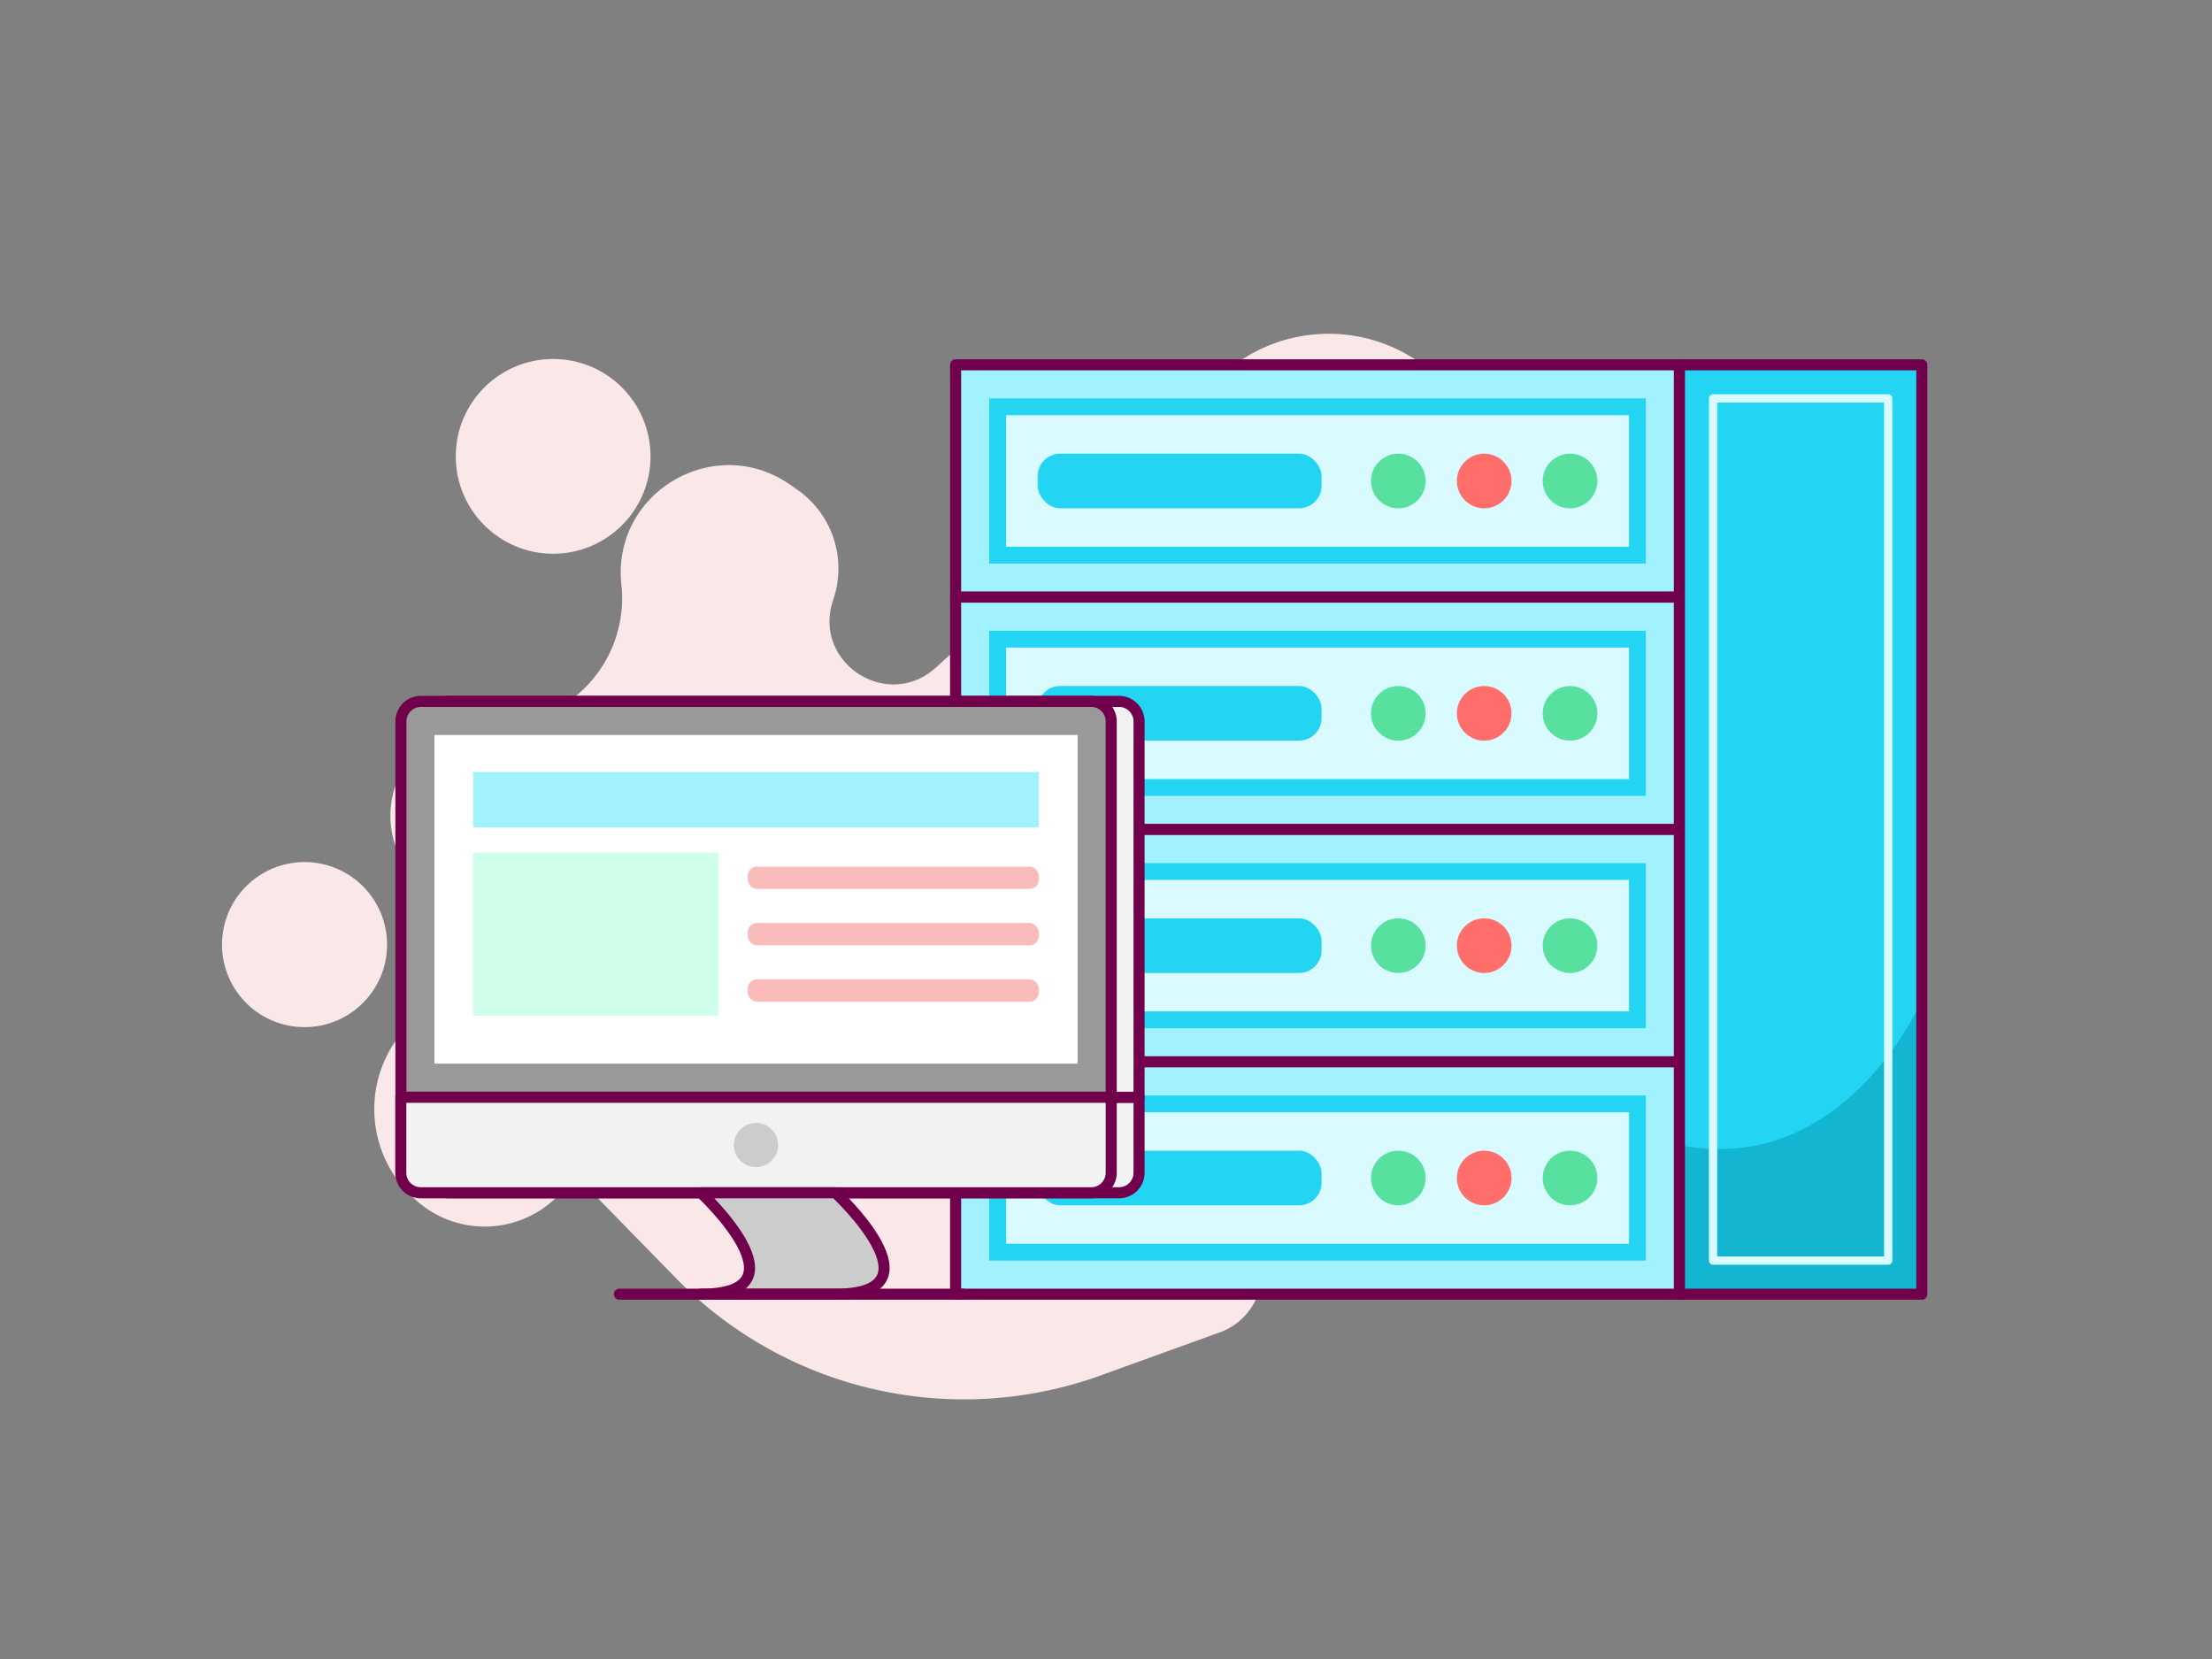 <svg id="Layer_1" data-name="Layer 1" xmlns="http://www.w3.org/2000/svg" viewBox="0 0 800 600"><rect x="0" y="0" width="800" height="600" fill="#808080" stroke="none"/><defs><style>.cls-1{fill:#fae8e8;}.cls-15,.cls-2{fill:#a1f1ff;}.cls-10,.cls-11,.cls-14,.cls-2,.cls-8{stroke:#70004b;stroke-width:4px;}.cls-10,.cls-11,.cls-14,.cls-2,.cls-8,.cls-9{stroke-linecap:round;stroke-linejoin:round;}.cls-3{fill:#23d5f2;}.cls-4{fill:#d9faff;}.cls-5{fill:#57e09e;}.cls-6{fill:#ff6e6b;}.cls-7{fill:#14b5d0;}.cls-8,.cls-9{fill:none;}.cls-9{stroke:#d9faff;stroke-width:3px;}.cls-10{fill:#f2f2f2;}.cls-11{fill:#999;}.cls-12{fill:#fff;}.cls-13,.cls-14{fill:#ccc;}.cls-16{fill:#cfffea;}.cls-17{fill:#fabbbb;}</style></defs><title>Shorten feedback loops between cross-functional teams copy</title><circle class="cls-1" cx="200.05" cy="165.05" r="35.22"/><path class="cls-1" d="M514.87,132.1l-1.06-.75a57.38,57.38,0,0,0-76,8.44L382.6,201.37a20.86,20.86,0,0,1-1.69,1.7L338.39,241.5C321,257.2,294,239.83,301.18,217.42l.41-1.28a34.77,34.77,0,0,0-13.28-39.08l-2.57-1.78c-27.45-19.09-64.61,3-61,36.21h0A45.61,45.61,0,0,1,178.55,262l-3.66-.07A33.11,33.11,0,0,0,143,305.82l12.34,35.77a27.24,27.24,0,0,1-6.81,28.46h0a43.3,43.3,0,0,0,.44,62.61l.9.85a37.09,37.09,0,0,0,52-1.11l.4-.41a8.83,8.83,0,0,1,12.62,0l29.57,30.26a145.6,145.6,0,0,0,153.65,35.18l43.12-15.59a23,23,0,0,0,12-33.19h0a57.68,57.68,0,0,1,20.64-79L492,359a62.72,62.72,0,0,0,20.37-89.16l-.22-.32c-3.8-5.66,9.3-36.66,22.19-64A59.14,59.14,0,0,0,514.87,132.1ZM217.65,398.33a22.66,22.66,0,1,1,21.92-23.39A22.68,22.68,0,0,1,217.65,398.33Zm257.92-68.41a22.67,22.67,0,1,1,21.91-23.39A22.68,22.68,0,0,1,475.57,329.92Z"/><circle class="cls-1" cx="489.46" cy="415" r="29.85"/><circle class="cls-1" cx="110.14" cy="341.63" r="29.85"/><rect class="cls-2" x="434.49" y="43.06" width="84.03" height="261.79" transform="translate(650.46 -302.55) rotate(90)"/><rect class="cls-3" x="357.76" y="144.1" width="237.48" height="59.72"/><rect class="cls-4" x="452.72" y="61.3" width="47.56" height="225.32" transform="translate(650.46 -302.55) rotate(90)"/><rect class="cls-3" x="375.29" y="164.07" width="102.67" height="19.76" rx="8.13"/><circle class="cls-5" cx="505.72" cy="173.96" r="9.88"/><circle class="cls-6" cx="536.78" cy="173.96" r="9.88"/><circle class="cls-5" cx="567.83" cy="173.96" r="9.88"/><rect class="cls-2" x="434.49" y="127.09" width="84.03" height="261.79" transform="translate(734.49 -218.52) rotate(90)"/><rect class="cls-3" x="357.76" y="228.13" width="237.48" height="59.72"/><rect class="cls-4" x="452.72" y="145.33" width="47.56" height="225.32" transform="translate(734.49 -218.52) rotate(90)"/><rect class="cls-3" x="375.29" y="248.1" width="102.67" height="19.76" rx="8.13"/><circle class="cls-5" cx="505.72" cy="257.99" r="9.88"/><circle class="cls-6" cx="536.78" cy="257.99" r="9.88"/><circle class="cls-5" cx="567.83" cy="257.99" r="9.88"/><rect class="cls-2" x="434.49" y="211.12" width="84.03" height="261.79" transform="translate(818.52 -134.49) rotate(90)"/><rect class="cls-3" x="357.76" y="312.16" width="237.48" height="59.72"/><rect class="cls-4" x="452.72" y="229.36" width="47.56" height="225.32" transform="translate(818.52 -134.49) rotate(90)"/><rect class="cls-3" x="375.29" y="332.13" width="102.67" height="19.76" rx="8.13"/><circle class="cls-5" cx="505.72" cy="342.01" r="9.88"/><circle class="cls-6" cx="536.78" cy="342.01" r="9.88"/><circle class="cls-5" cx="567.83" cy="342.01" r="9.88"/><rect class="cls-2" x="434.49" y="295.15" width="84.03" height="261.79" transform="translate(902.55 -50.46) rotate(90)"/><rect class="cls-3" x="483.16" y="256.17" width="336.12" height="87.65" transform="translate(951.22 -351.22) rotate(90)"/><path class="cls-7" d="M695.05,468.06V361.79S667.18,426,607.4,414.12v53.94Z"/><rect class="cls-8" x="483.16" y="256.17" width="336.12" height="87.65" transform="translate(951.22 -351.22) rotate(90)"/><rect class="cls-9" x="495.32" y="268.33" width="311.8" height="63.34" transform="translate(951.22 -351.22) rotate(90)"/><rect class="cls-3" x="357.76" y="396.19" width="237.48" height="59.72"/><rect class="cls-4" x="452.72" y="313.38" width="47.56" height="225.32" transform="translate(902.55 -50.46) rotate(90)"/><rect class="cls-3" x="375.29" y="416.16" width="102.67" height="19.76" rx="8.13"/><circle class="cls-5" cx="505.72" cy="426.04" r="9.88"/><circle class="cls-6" cx="536.78" cy="426.04" r="9.88"/><circle class="cls-5" cx="567.83" cy="426.04" r="9.88"/><path class="cls-10" d="M155,396.84H411.95a0,0,0,0,1,0,0v27.3a7.24,7.24,0,0,1-7.24,7.24H162.25a7.24,7.24,0,0,1-7.24-7.24v-27.3A0,0,0,0,1,155,396.84Z"/><path class="cls-10" d="M162.25,253.67H404.71a7.24,7.24,0,0,1,7.24,7.24V396.84a0,0,0,0,1,0,0H155a0,0,0,0,1,0,0V260.91A7.24,7.24,0,0,1,162.25,253.67Z"/><path class="cls-11" d="M152.19,253.67H394.65a7.24,7.24,0,0,1,7.24,7.24V396.84a0,0,0,0,1,0,0H145a0,0,0,0,1,0,0V260.91A7.24,7.24,0,0,1,152.19,253.67Z"/><rect class="cls-12" x="213.99" y="208.94" width="118.86" height="232.63" transform="translate(598.68 51.83) rotate(90)"/><path class="cls-10" d="M145,396.84H401.89a0,0,0,0,1,0,0v27.3a7.24,7.24,0,0,1-7.24,7.24H152.19a7.24,7.24,0,0,1-7.24-7.24v-27.3A0,0,0,0,1,145,396.84Z"/><circle class="cls-13" cx="273.42" cy="414.12" r="8"/><path class="cls-14" d="M302.17,468.06c39.53,0,0-36.67,0-36.67H253.5s39.53,36.67,0,36.67Z"/><line class="cls-14" x1="224.01" y1="468.06" x2="348.15" y2="468.06"/><rect class="cls-15" x="171.15" y="279.2" width="204.55" height="20.06"/><rect class="cls-16" x="171.15" y="308.37" width="88.63" height="58.96"/><rect class="cls-17" x="270.44" y="313.42" width="105.25" height="8.08" rx="3.32"/><rect class="cls-17" x="270.44" y="333.81" width="105.25" height="8.08" rx="3.32"/><rect class="cls-17" x="270.44" y="354.2" width="105.25" height="8.08" rx="3.32"/></svg>